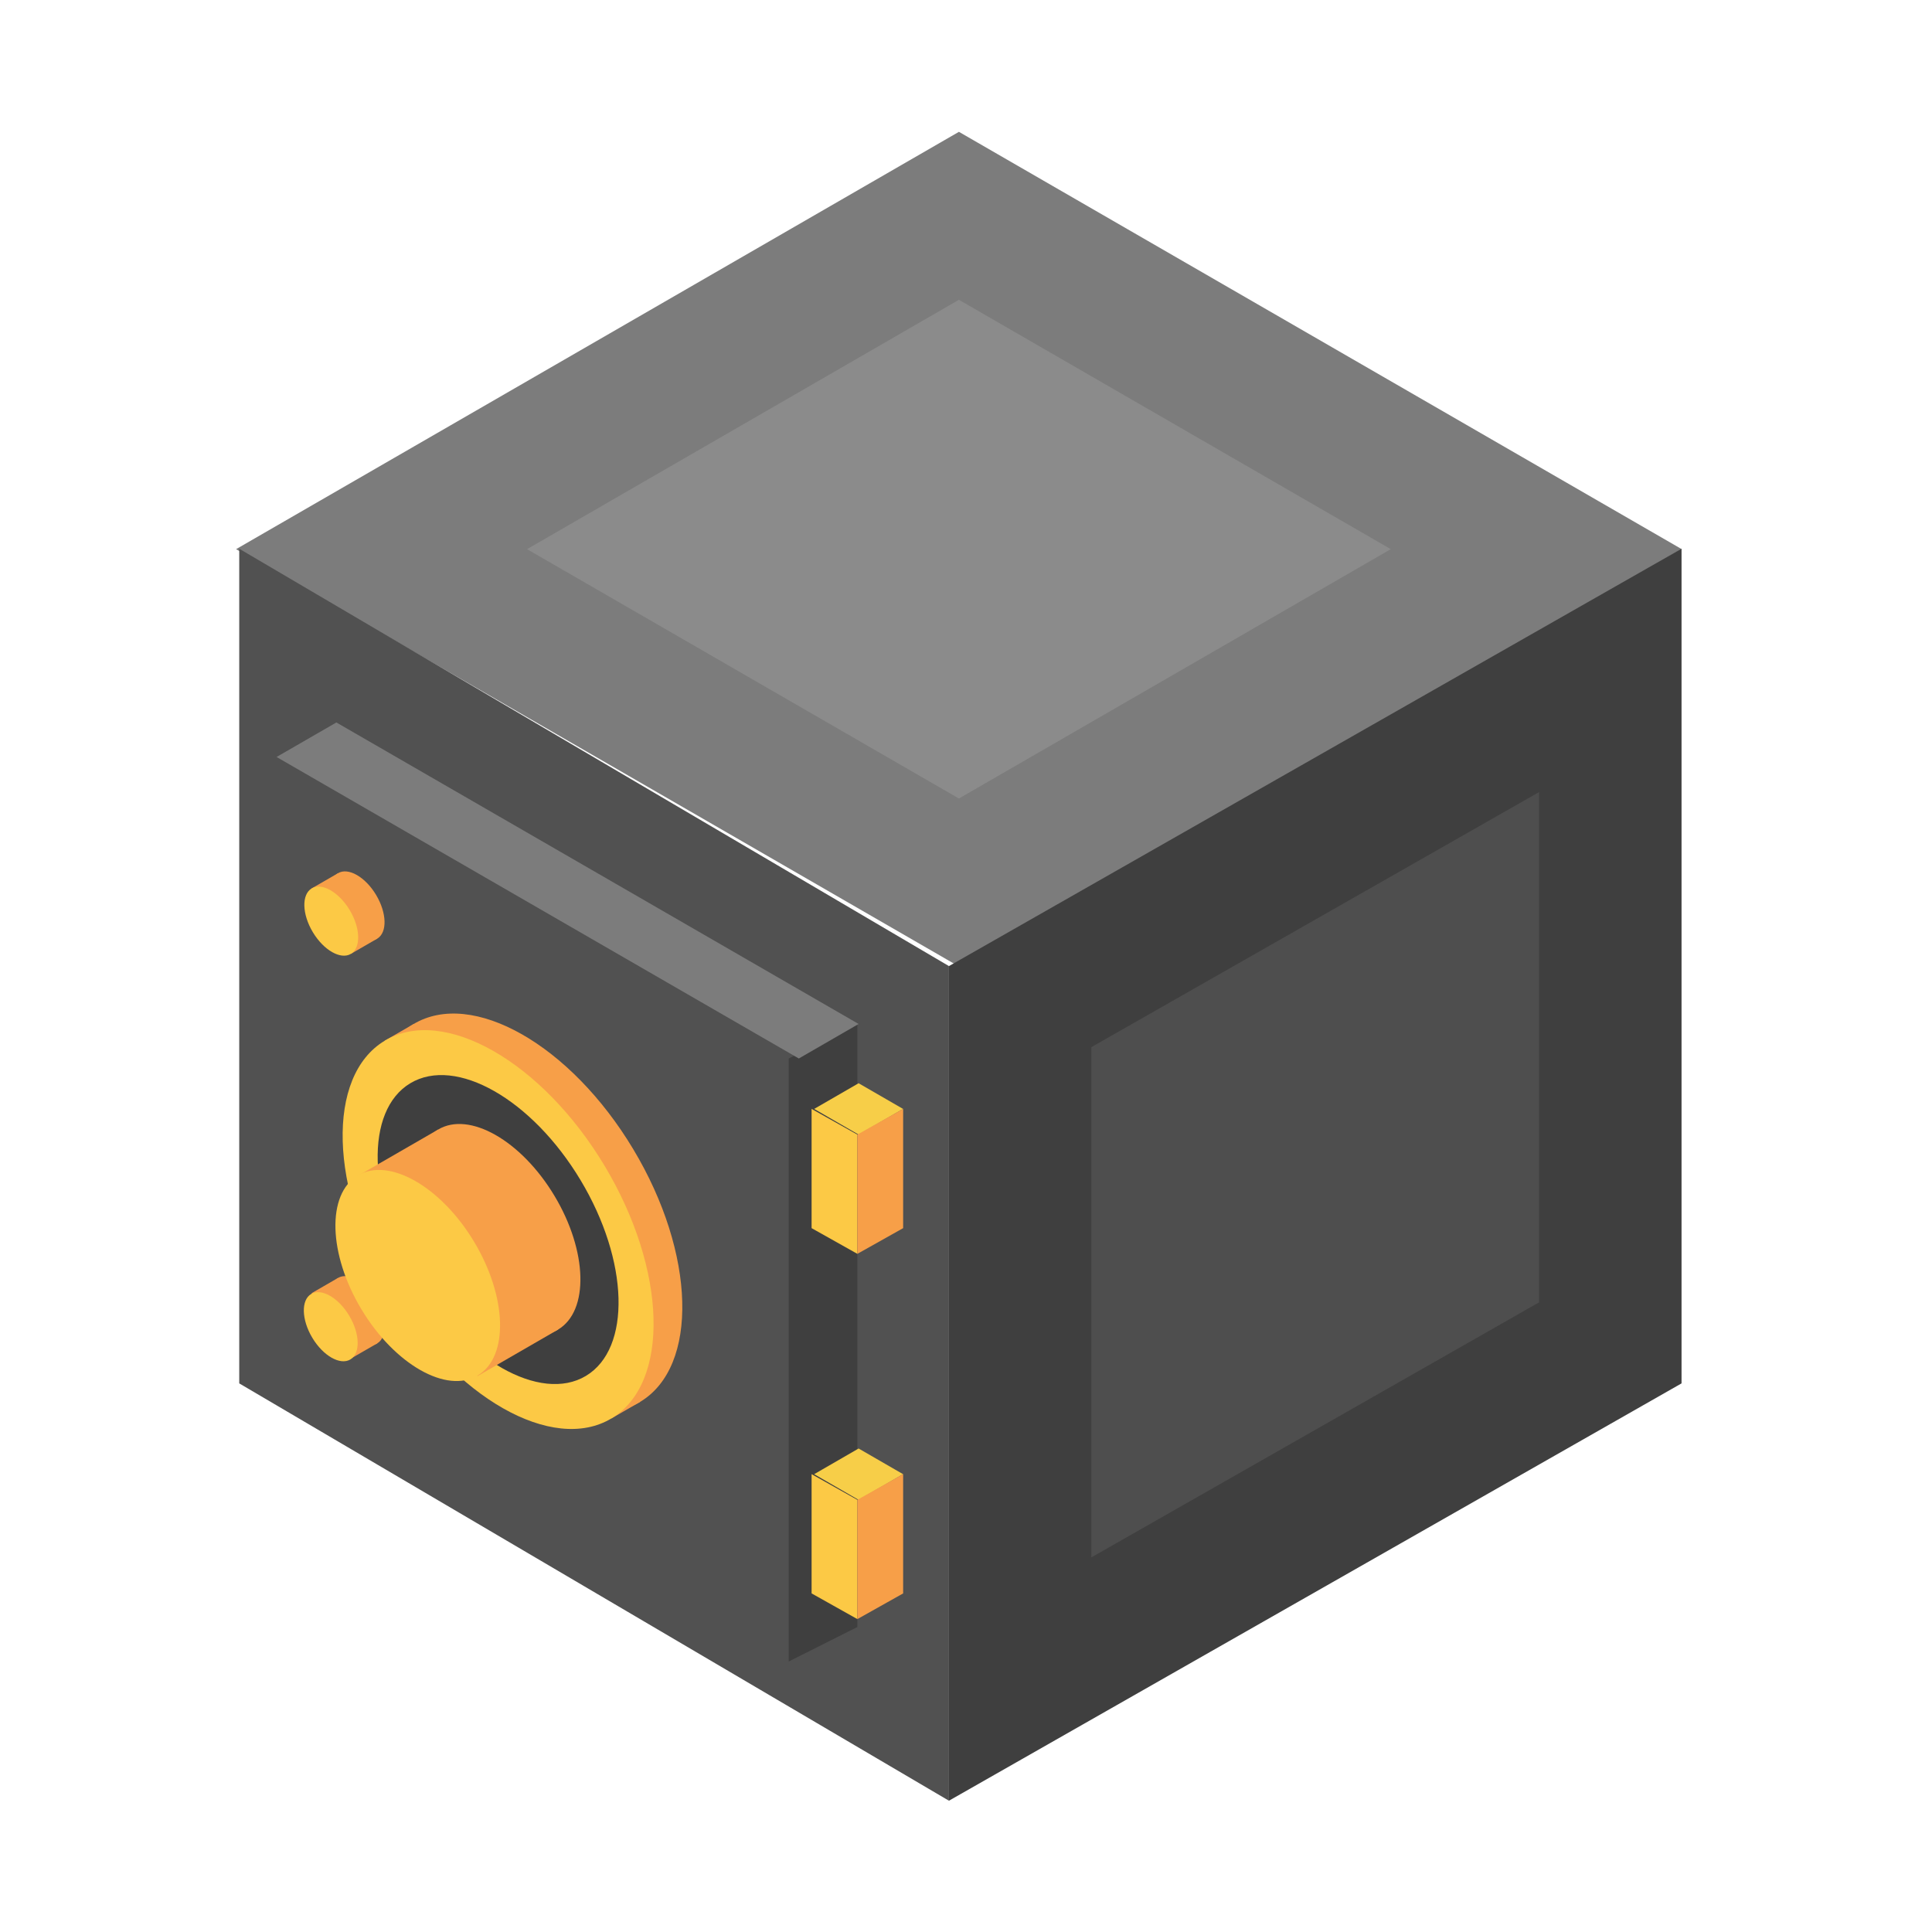 <?xml version="1.0" encoding="utf-8"?>
<!-- Generator: Adobe Illustrator 16.0.0, SVG Export Plug-In . SVG Version: 6.00 Build 0)  -->
<!DOCTYPE svg PUBLIC "-//W3C//DTD SVG 1.1//EN" "http://www.w3.org/Graphics/SVG/1.1/DTD/svg11.dtd">
<svg version="1.1" id="Layer_1" xmlns="http://www.w3.org/2000/svg" xmlns:xlink="http://www.w3.org/1999/xlink" x="0px" y="0px"
	 width="256px" height="256px" viewBox="0 0 256 256" enable-background="new 0 0 256 256" xml:space="preserve">
<g>
	<polygon fill="#7C7C7C" points="127.062,128.064 222.838,72.766 127.062,17.468 31.282,72.766 	"/>
	<polygon fill="#8B8B8B" points="127.062,105.807 184.286,72.766 127.062,39.725 69.834,72.766 	"/>
	<polygon fill="#515151" points="125.74,128.011 31.701,72.713 31.701,183.306 125.74,238.604 	"/>
	<polygon fill="#3F3F3F" points="125.74,128.011 222.813,72.713 222.813,183.306 125.74,238.604 	"/>
	<polygon fill="#4E4E4E" points="144.604,138.756 203.946,104.951 203.946,172.562 144.604,206.366 	"/>
	<polygon fill="#515151" points="104.506,140.256 37.77,100.303 37.77,180.208 104.506,220.16 	"/>
	<g>
		<path fill="#F79F48" d="M49.83,172.202c1.436,2.392,1.506,4.989,0.16,5.799c-1.347,0.807-3.606-0.476-5.042-2.867
			c-1.435-2.395-1.506-4.992-0.163-5.799C46.134,168.524,48.394,169.808,49.83,172.202z"/>
		<polygon fill="#F79F48" points="44.784,169.335 41.295,171.35 46.497,180.016 49.989,178.001 		"/>
		
			<ellipse transform="matrix(0.858 -0.514 0.514 0.858 -84.136 47.623)" fill="#FCC945" cx="43.894" cy="175.683" rx="2.849" ry="5.055"/>
	</g>
	<polygon fill="#3F3F3F" points="104.506,140.256 113.606,135.683 113.606,215.587 104.506,220.16 	"/>
	<polygon fill="#7C7C7C" points="105.849,140.256 113.77,135.683 44.571,95.73 36.647,100.303 	"/>
	<g>
		<path fill="#F79F48" d="M83.905,152.266c8.3,13.818,8.712,28.809,0.924,33.485c-7.782,4.672-20.822-2.743-29.115-16.562
			c-8.297-13.822-8.713-28.813-0.928-33.489C62.571,131.028,75.611,138.443,83.905,152.266z"/>
		<polygon fill="#F79F48" points="50.981,137.899 54.786,135.7 84.829,185.751 81.023,187.946 		"/>
		<path fill="#FCC945" d="M80.103,154.461c8.293,13.822,8.709,28.813,0.92,33.485c-7.785,4.677-20.825-2.739-29.118-16.558
			c-8.297-13.822-8.712-28.816-0.924-33.489C58.766,133.228,71.803,140.64,80.103,154.461z"/>
		<path fill="#3F3F3F" d="M76.923,156.369c6.428,10.706,6.748,22.321,0.718,25.942c-6.034,3.62-16.135-2.125-22.56-12.831
			c-6.428-10.706-6.751-22.321-0.718-25.941C60.397,139.914,70.495,145.66,76.923,156.369z"/>
		<path fill="#F79F48" d="M73.465,158.444c4.392,7.316,4.612,15.254,0.49,17.727c-4.122,2.477-11.025-1.449-15.417-8.766
			c-4.396-7.315-4.612-15.254-0.491-17.73C62.173,147.198,69.074,151.128,73.465,158.444z"/>
		<polygon fill="#F79F48" points="58.048,149.675 47.367,155.84 63.275,182.34 73.956,176.171 		"/>
		
			<ellipse transform="matrix(0.857 -0.515 0.515 0.857 -79.139 52.589)" fill="#FCC945" cx="55.321" cy="169.09" rx="8.705" ry="15.454"/>
	</g>
	<g>
		<path fill="#F79F48" d="M49.83,118.574c1.436,2.395,1.506,4.988,0.16,5.798c-1.347,0.811-3.606-0.476-5.042-2.867
			c-1.435-2.391-1.506-4.989-0.163-5.799C46.134,114.896,48.394,116.179,49.83,118.574z"/>
		<polygon fill="#F79F48" points="44.784,115.707 41.295,117.721 46.497,126.391 49.989,124.373 		"/>
		<path fill="#FCC945" d="M46.337,120.592c1.436,2.391,1.506,4.989,0.16,5.799s-3.606-0.476-5.045-2.871
			c-1.436-2.391-1.507-4.989-0.156-5.799C42.642,116.915,44.898,118.197,46.337,120.592z"/>
	</g>
	<g>
		<polygon fill="#F7CE48" points="113.77,150.34 119.664,146.939 113.77,143.535 107.878,146.939 		"/>
		<polygon fill="#FCC945" points="113.606,150.34 107.541,146.936 107.541,162.736 113.606,166.141 		"/>
		<polygon fill="#F79F48" points="113.606,150.34 119.671,146.936 119.671,162.736 113.606,166.141 		"/>
	</g>
	<g>
		<polygon fill="#F7CE48" points="113.77,198.741 119.664,195.337 113.77,191.934 107.878,195.337 		"/>
		<polygon fill="#FCC945" points="113.606,198.737 107.541,195.334 107.541,211.135 113.606,214.539 		"/>
		<polygon fill="#F79F48" points="113.606,198.737 119.671,195.334 119.671,211.135 113.606,214.539 		"/>
	</g>
</g>
</svg>
